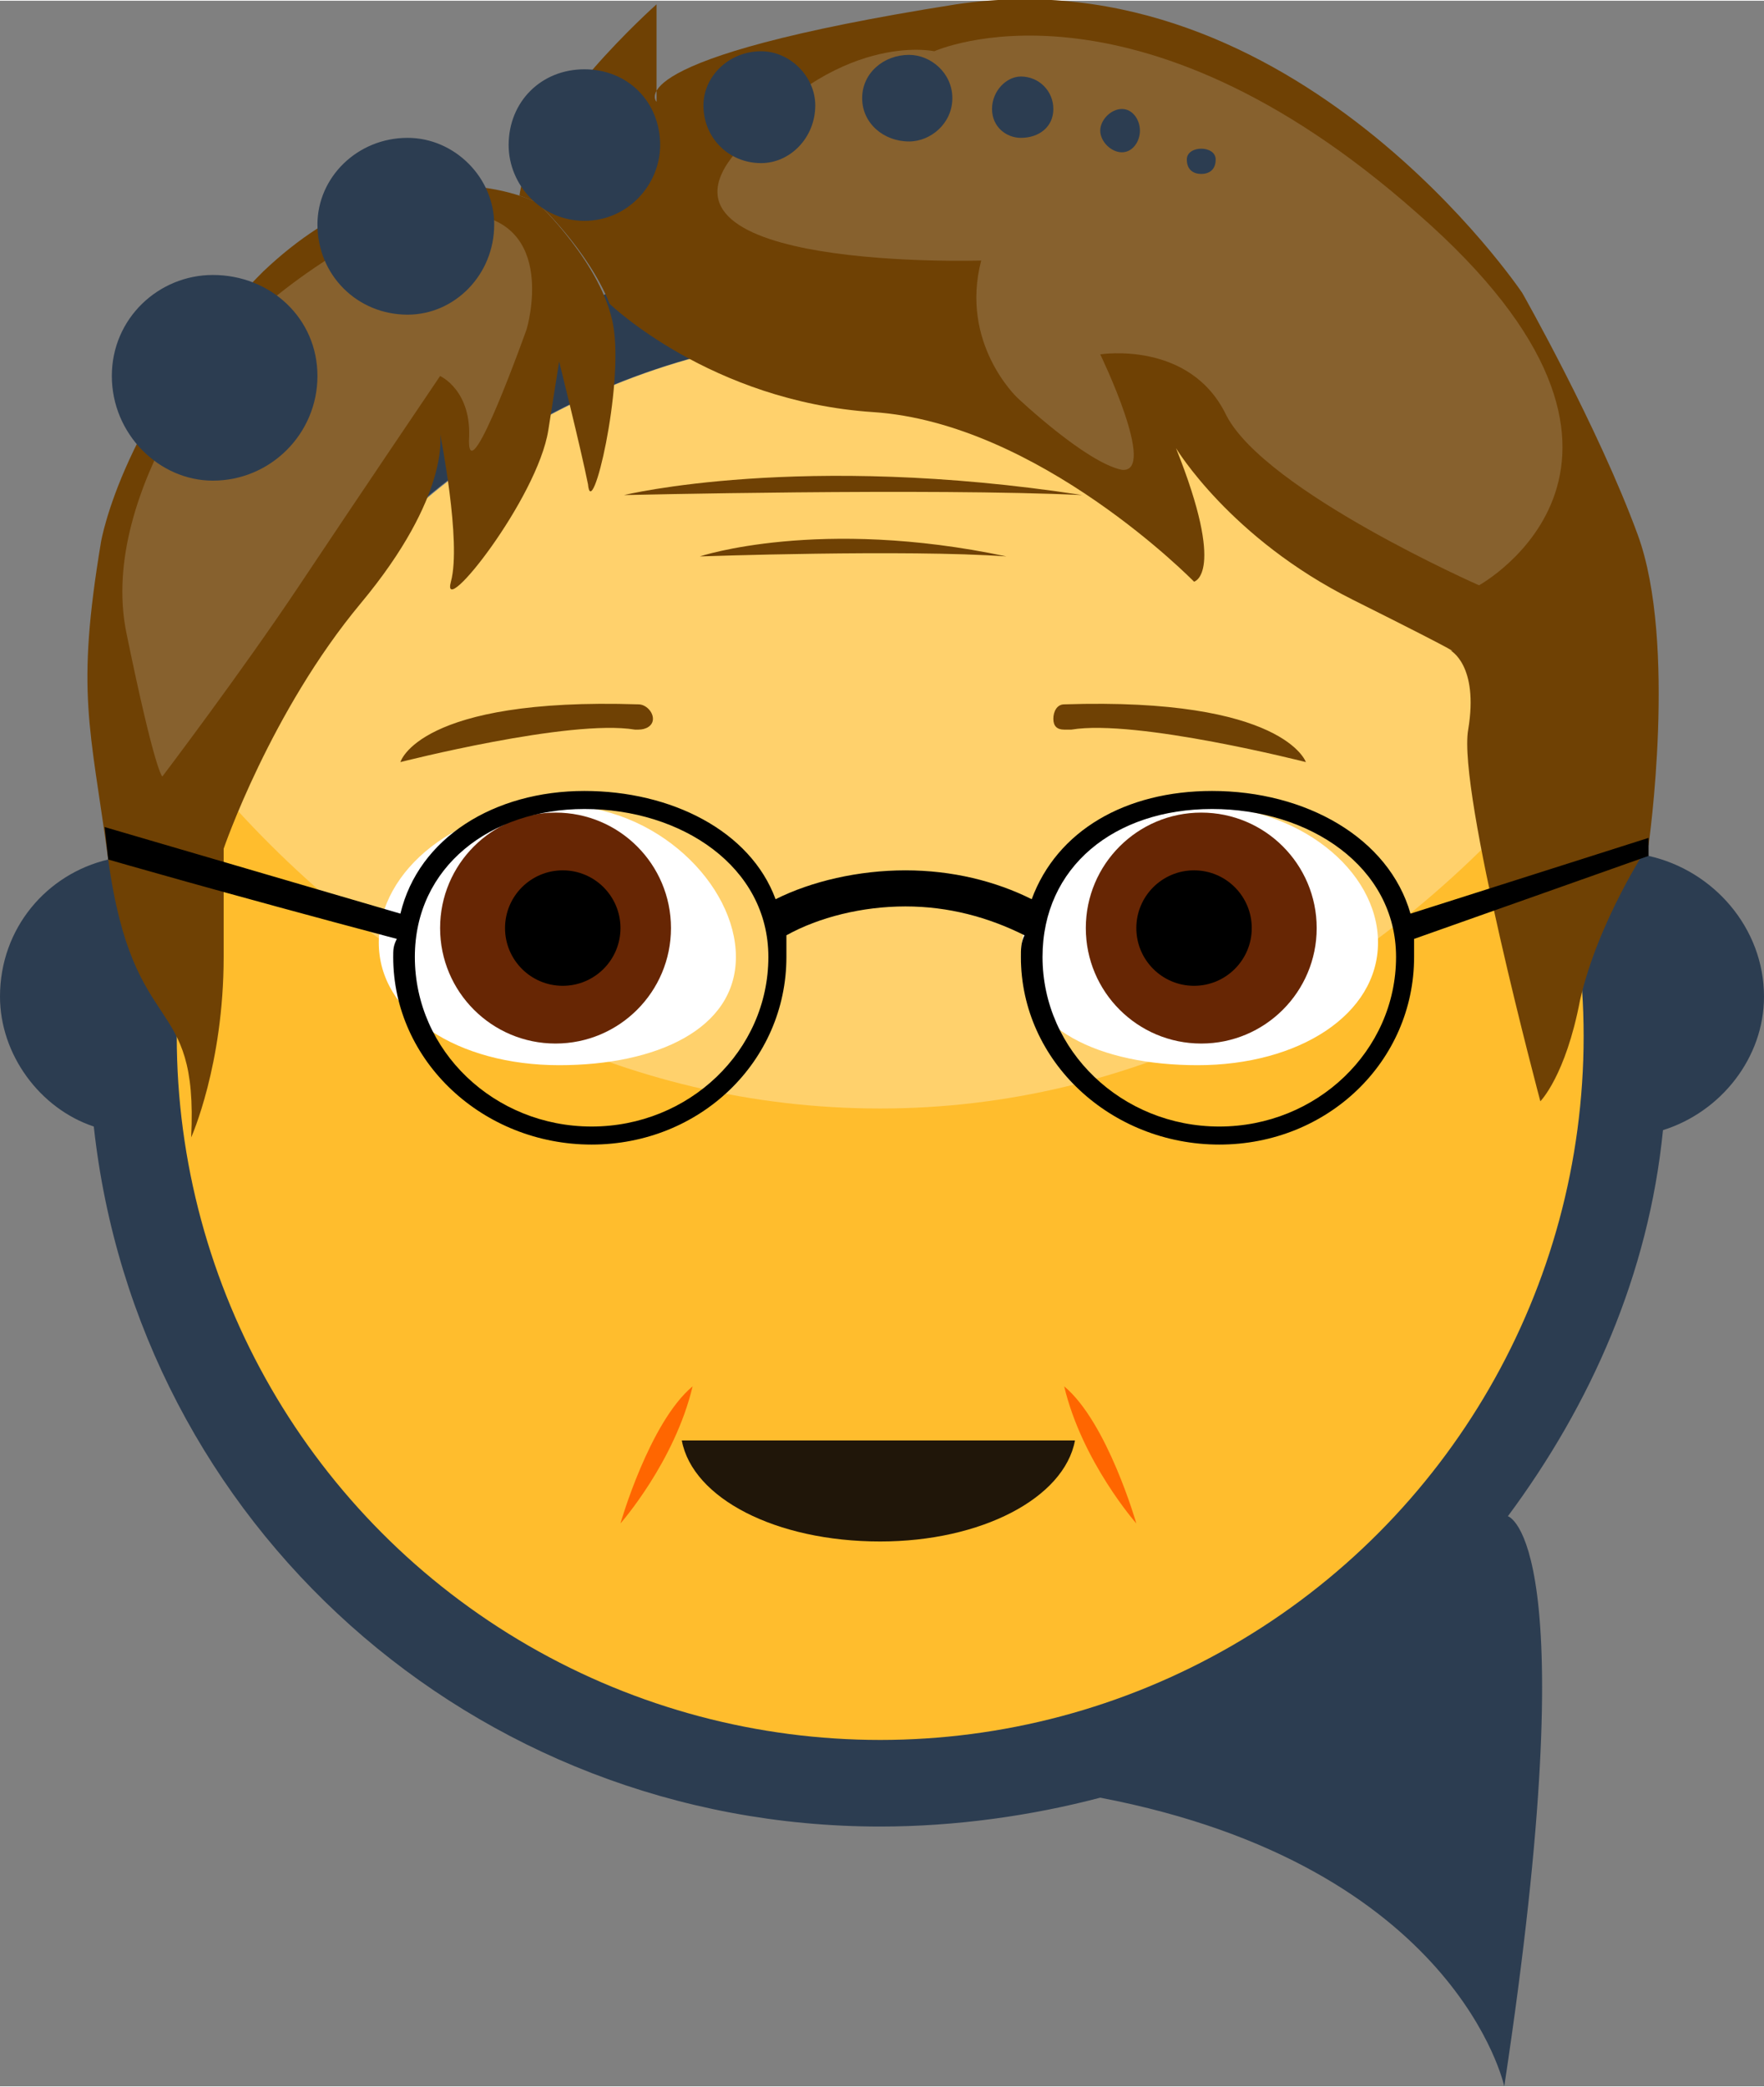 <?xml version="1.0" encoding="UTF-8"?>
<!DOCTYPE svg PUBLIC "-//W3C//DTD SVG 1.1//EN" "http://www.w3.org/Graphics/SVG/1.1/DTD/svg11.dtd">
<!-- Creator: CorelDRAW X8 -->
<svg xmlns="http://www.w3.org/2000/svg" xml:space="preserve" width="29.336mm" height="34.7mm" version="1.1" style="shape-rendering:geometricPrecision; text-rendering:geometricPrecision; image-rendering:optimizeQuality; fill-rule:evenodd; clip-rule:evenodd"
viewBox="0 0 489 578"
 xmlns:xlink="http://www.w3.org/1999/xlink">
 <rect x="0" y="0" width="489" height="578" fill="#808080" stroke="none"/>
 <defs>
  <style type="text/css">
   <![CDATA[
    .fil7 {fill:black}
    .fil8 {fill:#201609}
    .fil0 {fill:#2C3D51}
    .fil6 {fill:#672604}
    .fil3 {fill:#6F4104}
    .fil9 {fill:#FF6600}
    .fil1 {fill:#FFBD2D}
    .fil5 {fill:white}
    .fil4 {fill:white;fill-opacity:0.169}
    .fil2 {fill:white;fill-opacity:0.302}
   ]]>
  </style>
      <mask id="id0">
  <radialGradient id="id1" gradientUnits="userSpaceOnUse" cx="138.191" cy="236.319" r="0" fx="138.191" fy="236.319">
   <stop offset="0" style="stop-opacity:1; stop-color:white"/>
   <stop offset="1" style="stop-opacity:0; stop-color:white"/>
  </radialGradient>
       <rect style="fill:url(#id1)" x="137" y="235" width="18.6" height="18.6"/>
      </mask>
      <mask id="id2">
  <radialGradient id="id3" gradientUnits="userSpaceOnUse" cx="333.597" cy="236.319" r="0" fx="333.597" fy="236.319">
   <stop offset="0" style="stop-opacity:1; stop-color:white"/>
   <stop offset="1" style="stop-opacity:0; stop-color:white"/>
  </radialGradient>
       <rect style="fill:url(#id3)" x="332" y="235" width="18.6" height="18.6"/>
      </mask>
 </defs>
 <g id="Layer_x0020_1">
  <g id="_2537691826288">
   <path class="fil0" d="M26 312c-15,-5 -26,-20 -26,-36 0,-19 13,-34 30,-38 22,-98 109,-170 214,-170 103,0 190,72 213,169 18,4 32,20 32,39 0,17 -12,32 -28,37 -4,40 -20,76 -43,107l0 0c0,0 22,6 -1,158 0,0 -13,-61 -112,-80l0 0c-19,5 -40,8 -61,8 -113,0 -206,-84 -218,-194z"/>
   <circle class="fil1" cx="244" cy="287" r="195"/>
   <path class="fil2" d="M244 92c83,0 155,53 182,127 -48,55 -112,88 -182,88 -71,0 -135,-33 -183,-88 27,-74 99,-127 183,-127z"/>
   <path class="fil3" d="M194 154c0,0 33,-11 85,0 -28,-2 -85,0 -85,0z"/>
   <path class="fil3" d="M173 137c0,0 49,-12 127,0 -42,-2 -127,0 -127,0z"/>
   <path class="fil3" d="M326 124c0,0 15,25 49,42 34,17 27,14 27,14 0,0 8,4 5,22 -3,17 20,103 20,103 0,0 7,-7 11,-28 5,-22 19,-43 19,-43 0,0 8,-56 -3,-86 -11,-30 -32,-67 -32,-67 0,0 -63,-94 -157,-80 -95,15 -83,27 -83,27l0 -27c0,0 -35,31 -38,53l0 0c3,1 5,2 5,2 0,0 14,13 20,28l0 0c0,0 28,27 73,30 46,3 89,47 89,47 0,0 9,-2 -5,-37z"/>
   <path class="fil3" d="M53 315c0,0 9,-20 9,-50 0,-29 0,-30 0,-30 0,0 13,-38 38,-68 25,-30 22,-47 22,-47 0,0 6,30 3,41 -3,11 24,-23 27,-42 3,-19 3,-19 3,-19 0,0 6,24 8,34 1,11 10,-27 7,-44 -3,-17 -21,-34 -21,-34 0,0 -36,-19 -76,19 -39,39 -45,75 -45,75 -7,42 -3,51 2,88 7,51 25,36 23,77z"/>
   <path class="fil4" d="M272 72c0,0 -96,3 -68,-30 28,-34 55,-28 55,-28 0,0 55,-25 134,45 79,69 17,103 17,103 0,0 -59,-26 -70,-47 -10,-21 -35,-17 -35,-17 0,0 16,33 6,32 -10,-2 -29,-20 -29,-20 0,0 -16,-15 -10,-38z"/>
   <path class="fil4" d="M146 91c0,0 9,-30 -17,-32 -27,-3 -63,32 -63,32 0,0 -39,44 -31,84 8,39 10,40 10,40 0,0 22,-29 38,-53 16,-24 39,-58 39,-58 0,0 9,4 8,18 0,14 16,-31 16,-31z"/>
   <g>
    <g>
     <path class="fil5" d="M155 223c27,0 49,22 49,42 0,20 -22,30 -49,30 -28,0 -50,-14 -50,-34 0,-20 22,-38 50,-38z"/>
     <circle class="fil6" cx="154" cy="257" r="32"/>
     <circle class="fil7" cx="156" cy="257" r="16"/>
     <path class="fil5" style="mask:url(#id0)" d="M146 236c4,0 7,4 7,8 0,4 -3,8 -7,8 -4,0 -8,-4 -8,-8 0,-4 4,-8 8,-8z"/>
    </g>
    <g>
     <path class="fil5" d="M332 223c-27,0 -49,22 -49,42 0,20 22,30 49,30 28,0 50,-14 50,-34 0,-20 -22,-38 -50,-38z"/>
     <circle class="fil6" cx="333" cy="257" r="32"/>
     <circle class="fil7" cx="331" cy="257" r="16"/>
     <path class="fil5" style="mask:url(#id2)" d="M341 236c-4,0 -7,4 -7,8 0,4 3,8 7,8 4,0 8,-4 8,-8 0,-4 -4,-8 -8,-8z"/>
    </g>
   </g>
   <path class="fil7" d="M162 219c24,0 46,11 53,30 10,-5 23,-8 36,-8 13,0 25,3 35,8 7,-19 26,-30 50,-30 26,0 49,13 55,34 0,0 66,-21 66,-21l0 5c0,0 -65,23 -65,23 0,2 0,3 0,5 0,29 -24,52 -54,52 -30,0 -55,-23 -55,-52 0,-2 0,-4 1,-6 -10,-5 -21,-8 -33,-8 -12,0 -24,3 -33,8 0,2 0,4 0,6 0,29 -24,52 -54,52 -30,0 -55,-23 -55,-52 0,-2 0,-3 1,-5 -49,-13 -80,-22 -80,-22l-1 -9c0,0 82,24 82,24 5,-21 26,-34 51,-34zm174 5c27,0 51,16 51,41 0,26 -22,47 -49,47 -27,0 -49,-21 -49,-47 0,-25 20,-41 47,-41zm-174 0c27,0 51,16 51,41 0,26 -22,47 -49,47 -27,0 -49,-21 -49,-47 0,-25 21,-41 47,-41z"/>
   <g>
    <path class="fil8" d="M298 399c-3,16 -26,28 -54,28 -29,0 -52,-12 -55,-28l109 0z"/>
    <g>
     <path class="fil9" d="M192 384c-12,10 -20,38 -20,38 0,0 15,-17 20,-38z"/>
     <path class="fil9" d="M295 384c12,10 20,38 20,38 0,0 -15,-17 -20,-38z"/>
    </g>
   </g>
   <g>
    <path class="fil3" d="M177 195c2,0 4,2 4,4 0,2 -2,3 -4,3 0,0 -1,0 -1,0 -18,-3 -65,9 -65,9 0,0 5,-18 66,-16z"/>
    <path class="fil3" d="M295 195c-2,0 -3,2 -3,4 0,2 1,3 3,3 1,0 1,0 2,0 18,-3 65,9 65,9 0,0 -6,-18 -67,-16z"/>
   </g>
   <path class="fil0" d="M59 76c16,0 29,12 29,28 0,16 -13,29 -29,29 -15,0 -28,-13 -28,-29 0,-16 13,-28 28,-28zm274 -35c2,0 4,1 4,3 0,3 -2,4 -4,4 -2,0 -4,-1 -4,-4 0,-2 2,-3 4,-3zm-22 -11c3,0 5,3 5,6 0,3 -2,6 -5,6 -3,0 -6,-3 -6,-6 0,-3 3,-6 6,-6zm-28 -9c5,0 9,4 9,9 0,5 -4,8 -9,8 -4,0 -8,-3 -8,-8 0,-5 4,-9 8,-9zm-31 -6c6,0 12,5 12,12 0,7 -6,12 -12,12 -7,0 -13,-5 -13,-12 0,-7 6,-12 13,-12zm-41 -1c8,0 15,7 15,15 0,9 -7,16 -15,16 -9,0 -16,-7 -16,-16 0,-8 7,-15 16,-15zm-49 5c12,0 21,9 21,21 0,11 -9,21 -21,21 -12,0 -21,-10 -21,-21 0,-12 9,-21 21,-21zm-49 19c13,0 24,11 24,24 0,14 -11,25 -24,25 -14,0 -25,-11 -25,-25 0,-13 11,-24 25,-24z"/>
  </g>
 </g>
</svg>
